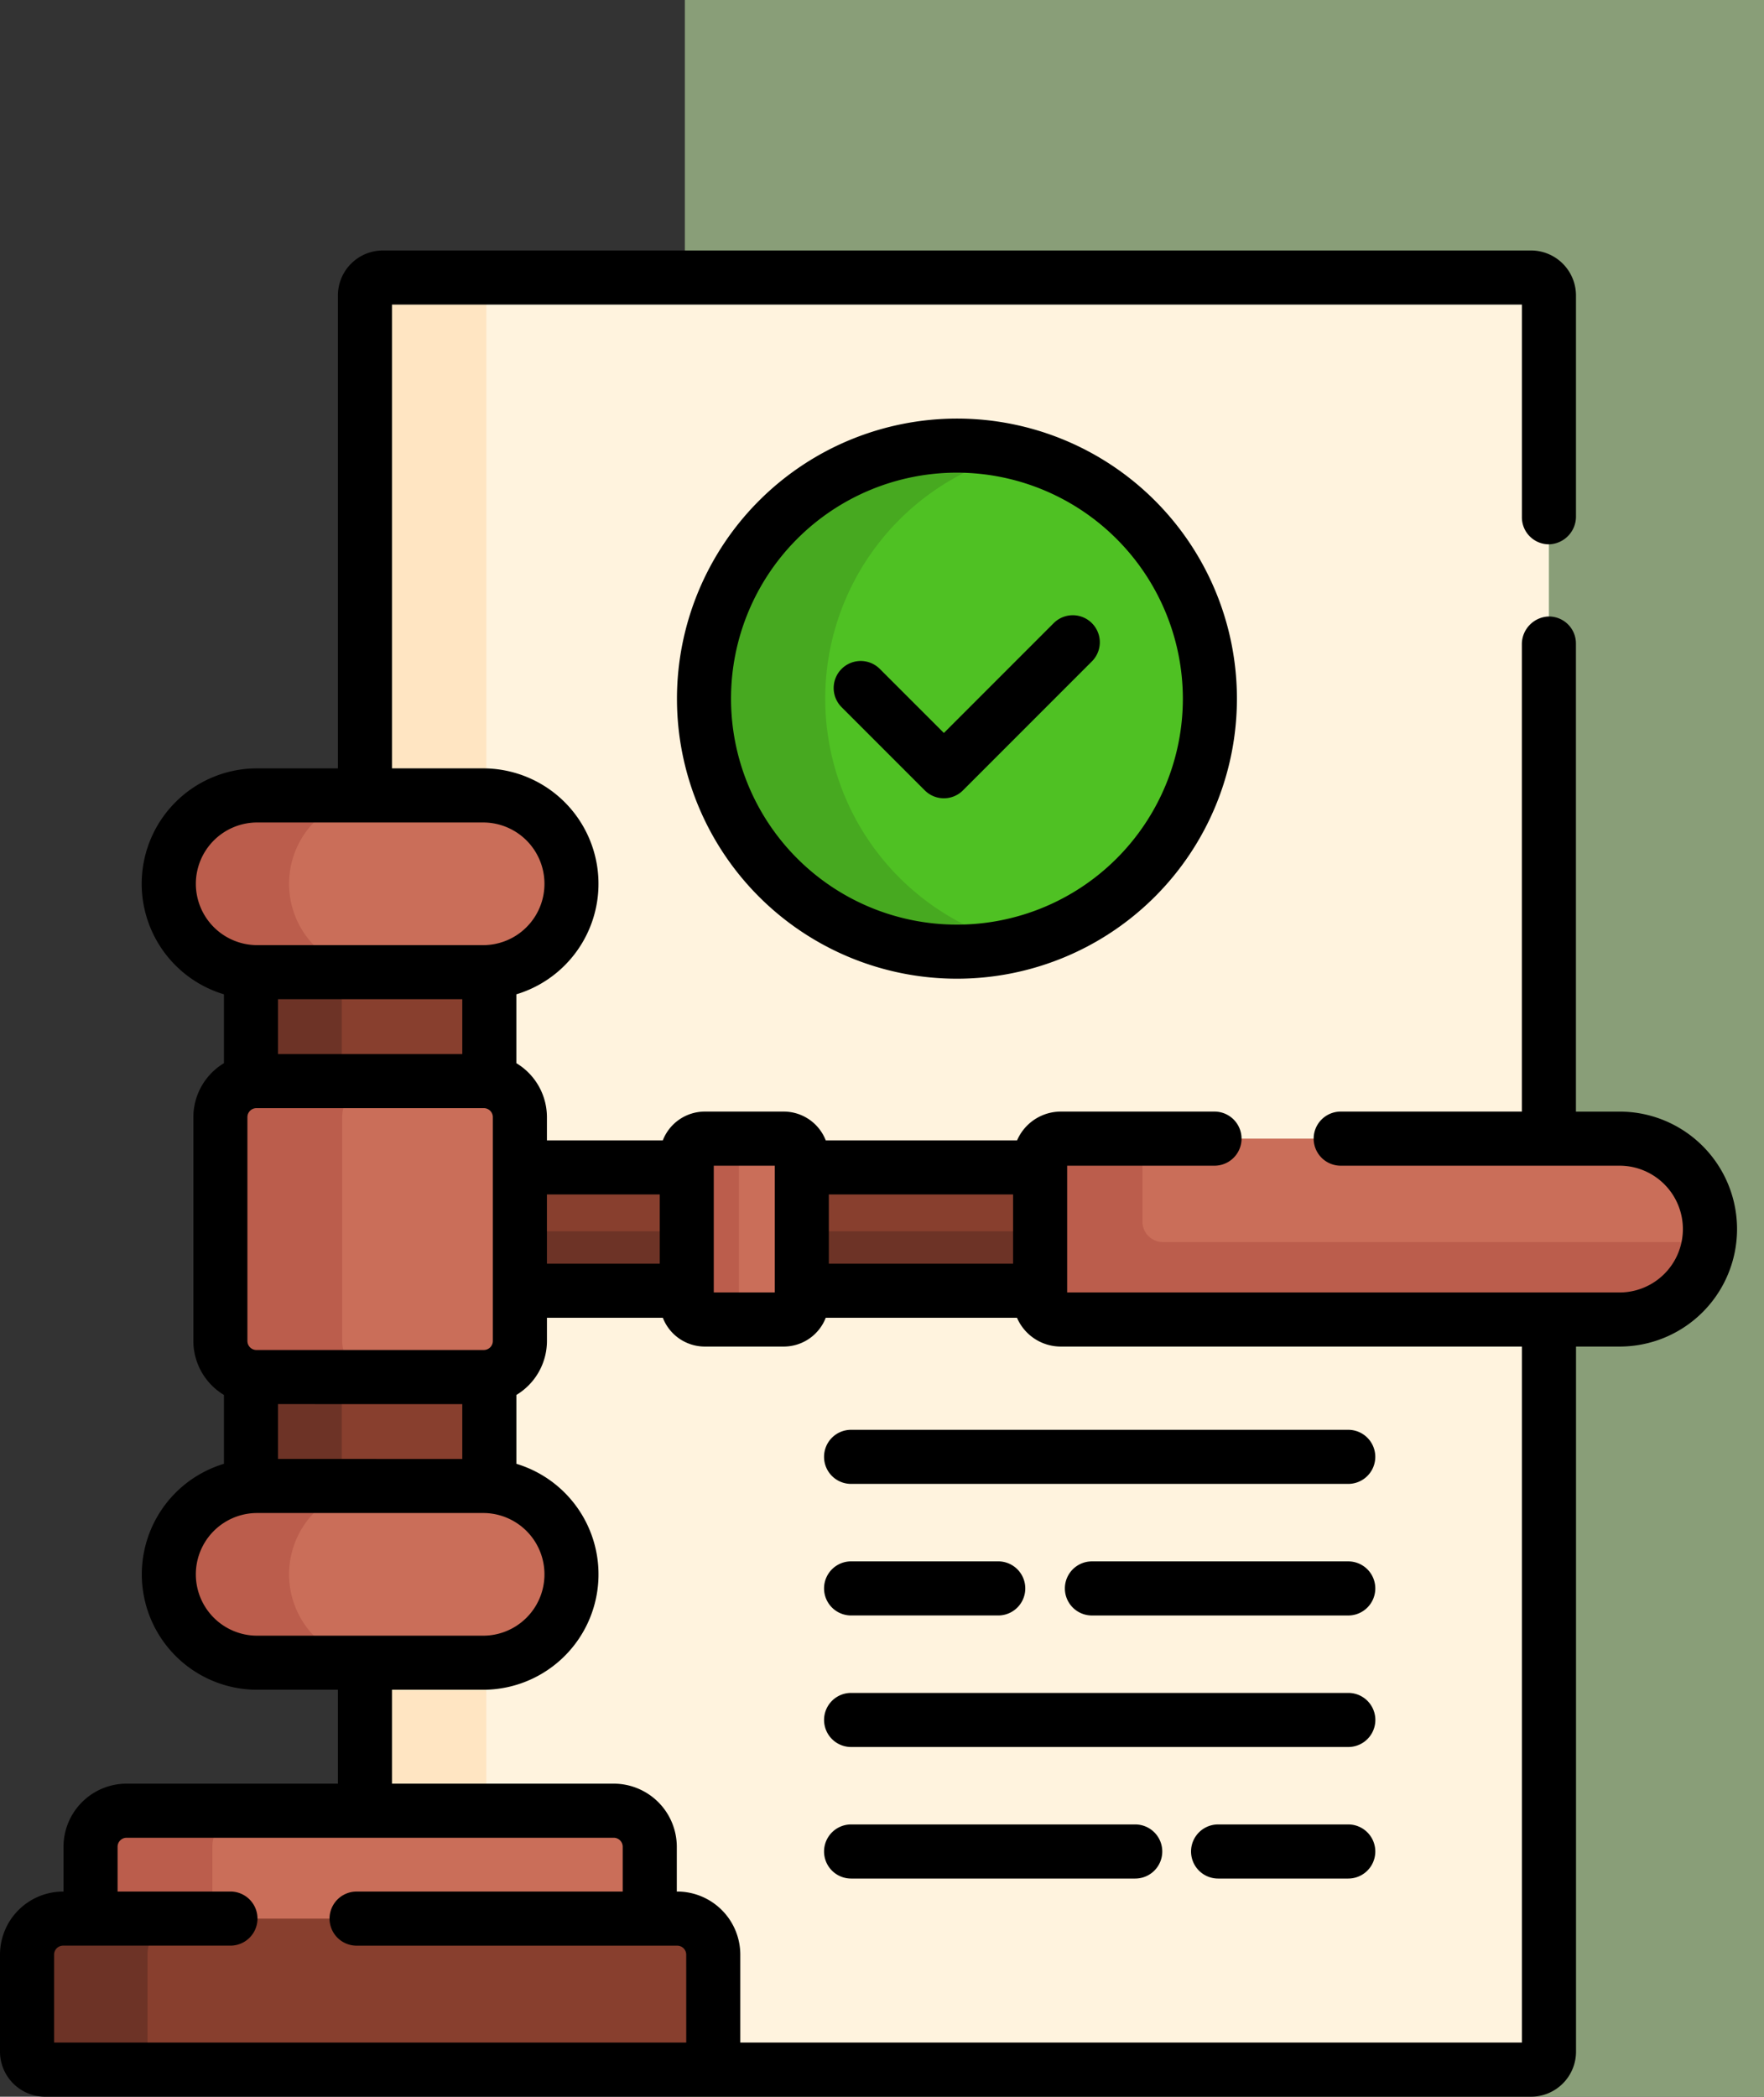 <svg xmlns="http://www.w3.org/2000/svg" width="85" height="101" viewBox="0 0 85 101">
  <rect x="0" y="0" width="85" height="101" fill="#333333" stroke="none"/>
  <g id="Grupo_1220481" data-name="Grupo 1220481" transform="translate(-180 -9452)">
    <rect id="Rectángulo_421254" data-name="Rectángulo 421254" width="52" height="101" transform="translate(213 9452)" fill="#899e78"/>
    <g id="obediente_12_" data-name="obediente (12)" transform="translate(164.922 9464.065)">
      <g id="Grupo_1220457" data-name="Grupo 1220457" transform="translate(32.663 1.303)">
        <path id="Trazado_1169397" data-name="Trazado 1169397" d="M172.5,7.5H117.184a.869.869,0,0,0-.868.869v24.08h5.7a4.256,4.256,0,0,1,.3,8.5v5.281h0a1.736,1.736,0,0,1,1.473,1.715V58.728a1.736,1.736,0,0,1-1.473,1.715h0v5.281a4.256,4.256,0,0,1-.3,8.5h-5.7v7.128H128.3a1.737,1.737,0,0,1,1.737,1.737v3.456s0,0,0,0h1.323a1.737,1.737,0,0,1,1.737,1.737v5.54h40.268V8.369A.869.869,0,0,0,172.5,7.5Z" transform="translate(-116.315 -7.5)" fill="#fff3de"/>
      </g>
      <g id="Grupo_1220458" data-name="Grupo 1220458" transform="translate(32.663 1.303)">
        <path id="Trazado_1169398" data-name="Trazado 1169398" d="M122.011,32.448c.052,0,.1,0,.155,0V8.369a.869.869,0,0,1,.868-.869h-5.851a.869.869,0,0,0-.868.869v24.08Z" transform="translate(-116.315 -7.5)" fill="#ffe5c2"/>
        <path id="Trazado_1169399" data-name="Trazado 1169399" d="M122.011,391.631h-5.7v7.128h5.851v-7.132C122.115,391.629,122.063,391.631,122.011,391.631Z" transform="translate(-116.315 -324.904)" fill="#ffe5c2"/>
      </g>
      <g id="Grupo_1220476" data-name="Grupo 1220476" transform="translate(16.381 26.251)">
        <g id="Grupo_1220459" data-name="Grupo 1220459" transform="translate(23.748 17.919)">
          <path id="Trazado_1169400" data-name="Trazado 1169400" d="M159.3,254.29h8.04v5.94H159.3Z" transform="translate(-159.296 -254.29)" fill="#883f2e"/>
          <path id="Trazado_1169401" data-name="Trazado 1169401" d="M237.5,254.29h11.484v5.94H237.5Z" transform="translate(-223.918 -254.29)" fill="#883f2e"/>
        </g>
        <g id="Grupo_1220460" data-name="Grupo 1220460" transform="translate(23.748 20.996)">
          <path id="Trazado_1169402" data-name="Trazado 1169402" d="M159.3,272h8.04v2.864H159.3Z" transform="translate(-159.296 -272)" fill="#6d3326"/>
          <path id="Trazado_1169403" data-name="Trazado 1169403" d="M237.5,272h11.484v2.864H237.5Z" transform="translate(-223.918 -272)" fill="#6d3326"/>
        </g>
        <g id="Grupo_1220461" data-name="Grupo 1220461" transform="translate(48.816 16.533)">
          <path id="Trazado_1169404" data-name="Trazado 1169404" d="M335.891,250.666a4.356,4.356,0,0,1-4.356,4.356H304.606a.99.99,0,0,1-.99-.99V247.3a.99.99,0,0,1,.99-.99h26.928A4.356,4.356,0,0,1,335.891,250.666Z" transform="translate(-303.616 -246.31)" fill="#ca6e59"/>
        </g>
        <g id="Grupo_1220462" data-name="Grupo 1220462" transform="translate(48.816 16.533)">
          <path id="Trazado_1169405" data-name="Trazado 1169405" d="M309.536,251.293a.99.99,0,0,1-.99-.99V246.31h-3.94a.99.99,0,0,0-.99.99v6.732a.99.99,0,0,0,.99.99h26.928a4.356,4.356,0,0,0,4.31-3.729Z" transform="translate(-303.616 -246.31)" fill="#bb5d4c"/>
        </g>
        <g id="Grupo_1220463" data-name="Grupo 1220463" transform="translate(31.788 16.533)">
          <path id="Trazado_1169406" data-name="Trazado 1169406" d="M211.129,247.18v6.975a.869.869,0,0,1-.868.868h-3.807a.869.869,0,0,1-.868-.868V247.18a.869.869,0,0,1,.868-.868h3.807A.868.868,0,0,1,211.129,247.18Z" transform="translate(-205.585 -246.311)" fill="#ca6e59"/>
        </g>
        <g id="Grupo_1220464" data-name="Grupo 1220464" transform="translate(31.788 16.533)">
          <path id="Trazado_1169407" data-name="Trazado 1169407" d="M208.1,254.155V247.18a.869.869,0,0,1,.869-.868h-2.518a.869.869,0,0,0-.868.868v6.975a.869.869,0,0,0,.868.868h2.518A.868.868,0,0,1,208.1,254.155Z" transform="translate(-205.585 -246.311)" fill="#bb5d4c"/>
        </g>
        <g id="Grupo_1220465" data-name="Grupo 1220465" transform="translate(10.791 8.503)">
          <path id="Trazado_1169408" data-name="Trazado 1169408" d="M95.923,312.319H84.967a1.744,1.744,0,0,1-.264-.022v5.281c.1-.007.2-.012.3-.012H95.89c.1,0,.2,0,.3.012V312.3A1.721,1.721,0,0,1,95.923,312.319Z" transform="translate(-84.703 -292.804)" fill="#883f2e"/>
          <path id="Trazado_1169409" data-name="Trazado 1169409" d="M84.967,312.319a1.744,1.744,0,0,1-.264-.022v5.281c.1-.007.2-.012.3-.012h4.077v-5.247h-4.11Z" transform="translate(-84.703 -292.804)" fill="#6d3326"/>
          <path id="Trazado_1169410" data-name="Trazado 1169410" d="M84.967,205.337H95.923a1.744,1.744,0,0,1,.264.022v-5.281c-.1.007-.2.011-.3.011H85c-.1,0-.2,0-.3-.011v5.281A1.744,1.744,0,0,1,84.967,205.337Z" transform="translate(-84.703 -200.079)" fill="#883f2e"/>
          <path id="Trazado_1169411" data-name="Trazado 1169411" d="M84.967,205.337h4.11v-5.247H85c-.1,0-.2,0-.3-.011v5.281A1.77,1.77,0,0,1,84.967,205.337Z" transform="translate(-84.703 -200.078)" fill="#6d3326"/>
        </g>
        <g id="Grupo_1220466" data-name="Grupo 1220466" transform="translate(9.319 13.761)">
          <path id="Trazado_1169412" data-name="Trazado 1169412" d="M90.654,232.089v10.782a1.737,1.737,0,0,1-1.737,1.737H77.962a1.737,1.737,0,0,1-1.737-1.737V232.089a1.737,1.737,0,0,1,1.737-1.737H88.917A1.737,1.737,0,0,1,90.654,232.089Z" transform="translate(-76.225 -230.352)" fill="#ca6e59"/>
        </g>
        <g id="Grupo_1220467" data-name="Grupo 1220467" transform="translate(9.319 13.761)">
          <path id="Trazado_1169413" data-name="Trazado 1169413" d="M82.092,242.871V232.089a1.737,1.737,0,0,1,1.737-1.737H77.962a1.737,1.737,0,0,0-1.737,1.737v10.782a1.737,1.737,0,0,0,1.737,1.737h5.867A1.737,1.737,0,0,1,82.092,242.871Z" transform="translate(-76.225 -230.352)" fill="#bb5d4c"/>
        </g>
        <g id="Grupo_1220470" data-name="Grupo 1220470" transform="translate(0 48.907)">
          <path id="Trazado_1169414" data-name="Trazado 1169414" d="M67.132,438.056a1.777,1.777,0,0,0,.009-.178v-3.456a1.737,1.737,0,0,0-1.737-1.737H41.932a1.737,1.737,0,0,0-1.737,1.737v3.456a1.777,1.777,0,0,0,.009.178Z" transform="translate(-37.135 -432.685)" fill="#ca6e59"/>
          <path id="Trazado_1169415" data-name="Trazado 1169415" d="M46.076,438.056a1.777,1.777,0,0,1-.009-.178v-3.456a1.737,1.737,0,0,1,1.737-1.737H41.932a1.737,1.737,0,0,0-1.737,1.737v3.456a1.777,1.777,0,0,0,.009.178Z" transform="translate(-37.135 -432.685)" fill="#bb5d4c"/>
          <g id="Grupo_1220468" data-name="Grupo 1220468" transform="translate(0 5.198)">
            <path id="Trazado_1169416" data-name="Trazado 1169416" d="M55.645,469.885h-32.2a.869.869,0,0,1-.868-.868v-4.671a1.737,1.737,0,0,1,1.737-1.737H53.907a1.737,1.737,0,0,1,1.737,1.737Z" transform="translate(-22.578 -462.608)" fill="#883f2e"/>
          </g>
          <g id="Grupo_1220469" data-name="Grupo 1220469" transform="translate(0 5.198)">
            <path id="Trazado_1169417" data-name="Trazado 1169417" d="M28.383,469.016v-4.671a1.737,1.737,0,0,1,1.737-1.737H24.315a1.737,1.737,0,0,0-1.737,1.737v4.671a.869.869,0,0,0,.869.868h5.805A.869.869,0,0,1,28.383,469.016Z" transform="translate(-22.578 -462.608)" fill="#6d3326"/>
          </g>
        </g>
        <g id="Grupo_1220475" data-name="Grupo 1220475" transform="translate(6.831)">
          <g id="Grupo_1220471" data-name="Grupo 1220471" transform="translate(0 33.265)">
            <path id="Trazado_1169418" data-name="Trazado 1169418" d="M81.309,346.89a4.257,4.257,0,0,1-4.257,4.257H66.162a4.257,4.257,0,1,1,0-8.514h10.89A4.257,4.257,0,0,1,81.309,346.89Z" transform="translate(-61.905 -342.633)" fill="#ca6e59"/>
          </g>
          <g id="Grupo_1220472" data-name="Grupo 1220472" transform="translate(0 33.265)">
            <path id="Trazado_1169419" data-name="Trazado 1169419" d="M67.7,346.89a4.257,4.257,0,0,1,4.257-4.257h-5.8a4.257,4.257,0,1,0,0,8.514h5.8A4.257,4.257,0,0,1,67.7,346.89Z" transform="translate(-61.905 -342.633)" fill="#bb5d4c"/>
          </g>
          <g id="Grupo_1220473" data-name="Grupo 1220473" transform="translate(0)">
            <path id="Trazado_1169420" data-name="Trazado 1169420" d="M81.309,155.385a4.257,4.257,0,0,1-4.257,4.257H66.162a4.257,4.257,0,1,1,0-8.514h10.89A4.257,4.257,0,0,1,81.309,155.385Z" transform="translate(-61.905 -151.128)" fill="#ca6e59"/>
          </g>
          <g id="Grupo_1220474" data-name="Grupo 1220474">
            <path id="Trazado_1169421" data-name="Trazado 1169421" d="M67.7,155.385a4.257,4.257,0,0,1,4.257-4.257h-5.8a4.257,4.257,0,1,0,0,8.514h5.8A4.257,4.257,0,0,1,67.7,155.385Z" transform="translate(-61.905 -151.128)" fill="#bb5d4c"/>
          </g>
        </g>
      </g>
      <g id="Grupo_1220479" data-name="Grupo 1220479" transform="translate(49.001 9.398)">
        <g id="Grupo_1220477" data-name="Grupo 1220477">
          <circle id="Elipse_14462" data-name="Elipse 14462" cx="12.188" cy="12.188" r="12.188" fill="#4fc123"/>
        </g>
        <g id="Grupo_1220478" data-name="Grupo 1220478" transform="translate(0)">
          <path id="Trazado_1169422" data-name="Trazado 1169422" d="M216.213,66.3a12.192,12.192,0,0,1,9.268-11.834,12.188,12.188,0,1,0,0,23.667A12.192,12.192,0,0,1,216.213,66.3Z" transform="translate(-210.372 -54.107)" fill="#47a920"/>
        </g>
      </g>
      <g id="Grupo_1220480" data-name="Grupo 1220480" transform="translate(15.078 0)">
        <path id="Trazado_1169423" data-name="Trazado 1169423" d="M93.116,41.482h-2.1V18.933a1.3,1.3,0,0,0-1.343-1.3,1.339,1.339,0,0,0-1.263,1.357V41.481H79.681a1.3,1.3,0,1,0,0,2.606H93.116a3.053,3.053,0,1,1,0,6.107H66.5V44.087h7.1a1.3,1.3,0,0,0,0-2.606H66.187a2.3,2.3,0,0,0-2.1,1.386H54.867a2.173,2.173,0,0,0-2.022-1.386H49.038a2.173,2.173,0,0,0-2.022,1.386H41.432V41.749a3.038,3.038,0,0,0-1.473-2.6V35.832a5.56,5.56,0,0,0-1.6-10.884H33.966V2.606H88.412V12.854a1.3,1.3,0,0,0,1.343,1.3A1.339,1.339,0,0,0,91.018,12.8V2.171A2.171,2.171,0,0,0,88.847,0H33.531A2.171,2.171,0,0,0,31.36,2.171V24.948H27.469a5.559,5.559,0,0,0-1.6,10.884v3.317a3.038,3.038,0,0,0-1.473,2.6V52.531a3.038,3.038,0,0,0,1.473,2.6v3.317a5.56,5.56,0,0,0,1.6,10.884H31.36v4.523H21.178a3.043,3.043,0,0,0-3.04,3.04v2.158h-.02a3.043,3.043,0,0,0-3.04,3.04v4.671a2.174,2.174,0,0,0,2.171,2.171h71.6a2.171,2.171,0,0,0,2.171-2.171V52.8h2.1a5.659,5.659,0,0,0,0-11.318Zm-38.1,3.991h8.879v3.335H55.016Zm-5.544-1.386H52.41v6.107H49.472Zm-8.04,1.386h5.435v3.335H41.432ZM24.515,30.508a2.958,2.958,0,0,1,2.954-2.954h10.89a2.954,2.954,0,0,1,0,5.909H27.469A2.957,2.957,0,0,1,24.515,30.508Zm2.922,22.458A.435.435,0,0,1,27,52.531V41.749a.435.435,0,0,1,.434-.434H38.392a.435.435,0,0,1,.434.434V52.531a.435.435,0,0,1-.434.434Zm9.917,2.606v2.642H28.475V55.571ZM28.475,38.71V36.068h8.879V38.71ZM27.469,66.727a2.954,2.954,0,1,1,0-5.909h10.89a2.954,2.954,0,1,1,0,5.909Zm20.676,19.6H17.684V82.092a.435.435,0,0,1,.434-.434h8.064a1.3,1.3,0,0,0,0-2.606H20.744V76.895a.435.435,0,0,1,.434-.434H44.65a.435.435,0,0,1,.434.434v2.158H32.261a1.3,1.3,0,0,0,0,2.606H47.71a.435.435,0,0,1,.434.434Zm40.268,0H50.75V82.092a3.043,3.043,0,0,0-3.04-3.04h-.02V76.895a3.043,3.043,0,0,0-3.04-3.04H33.966V69.332h4.394a5.56,5.56,0,0,0,1.6-10.884V55.131a3.038,3.038,0,0,0,1.473-2.6V51.413h5.584A2.173,2.173,0,0,0,49.038,52.8h3.807a2.173,2.173,0,0,0,2.022-1.386h9.216a2.3,2.3,0,0,0,2.1,1.386H88.412v33.53Z" transform="translate(-15.078 0)"/>
        <path id="Trazado_1169424" data-name="Trazado 1169424" d="M202.872,60.1a13.491,13.491,0,1,0,13.491-13.491A13.506,13.506,0,0,0,202.872,60.1Zm24.377,0a10.886,10.886,0,1,1-10.886-10.886A10.9,10.9,0,0,1,227.249,60.1Z" transform="translate(-170.252 -38.511)"/>
        <path id="Trazado_1169425" data-name="Trazado 1169425" d="M248.567,103.745a1.3,1.3,0,1,0-1.842,1.842l4.007,4.007a1.3,1.3,0,0,0,1.843,0l6.211-6.211a1.3,1.3,0,0,0-1.842-1.842l-5.29,5.29Z" transform="translate(-206.172 -83.588)"/>
        <path id="Trazado_1169426" data-name="Trazado 1169426" d="M243.681,328.372a1.3,1.3,0,0,0,1.3,1.3h23.959a1.3,1.3,0,1,0,0-2.605H244.984A1.3,1.3,0,0,0,243.681,328.372Z" transform="translate(-203.973 -270.257)"/>
        <path id="Trazado_1169427" data-name="Trazado 1169427" d="M324.155,363.546H311.8a1.3,1.3,0,1,0,0,2.606h12.352a1.3,1.3,0,1,0,0-2.606Z" transform="translate(-259.185 -300.398)"/>
        <path id="Trazado_1169428" data-name="Trazado 1169428" d="M244.984,366.151h7.09a1.3,1.3,0,0,0,0-2.606h-7.09a1.3,1.3,0,0,0,0,2.606Z" transform="translate(-203.973 -300.398)"/>
        <path id="Trazado_1169429" data-name="Trazado 1169429" d="M268.941,400.023H244.983a1.3,1.3,0,1,0,0,2.605h23.959a1.3,1.3,0,0,0,0-2.605Z" transform="translate(-203.972 -330.539)"/>
        <path id="Trazado_1169430" data-name="Trazado 1169430" d="M353.075,436.5H346.8a1.3,1.3,0,0,0,0,2.606h6.272a1.3,1.3,0,0,0,0-2.606Z" transform="translate(-288.105 -360.68)"/>
        <path id="Trazado_1169431" data-name="Trazado 1169431" d="M258.675,436.5H244.984a1.3,1.3,0,0,0,0,2.606h13.691a1.3,1.3,0,0,0,0-2.606Z" transform="translate(-203.973 -360.68)"/>
      </g>
    </g>
  </g>
</svg>
